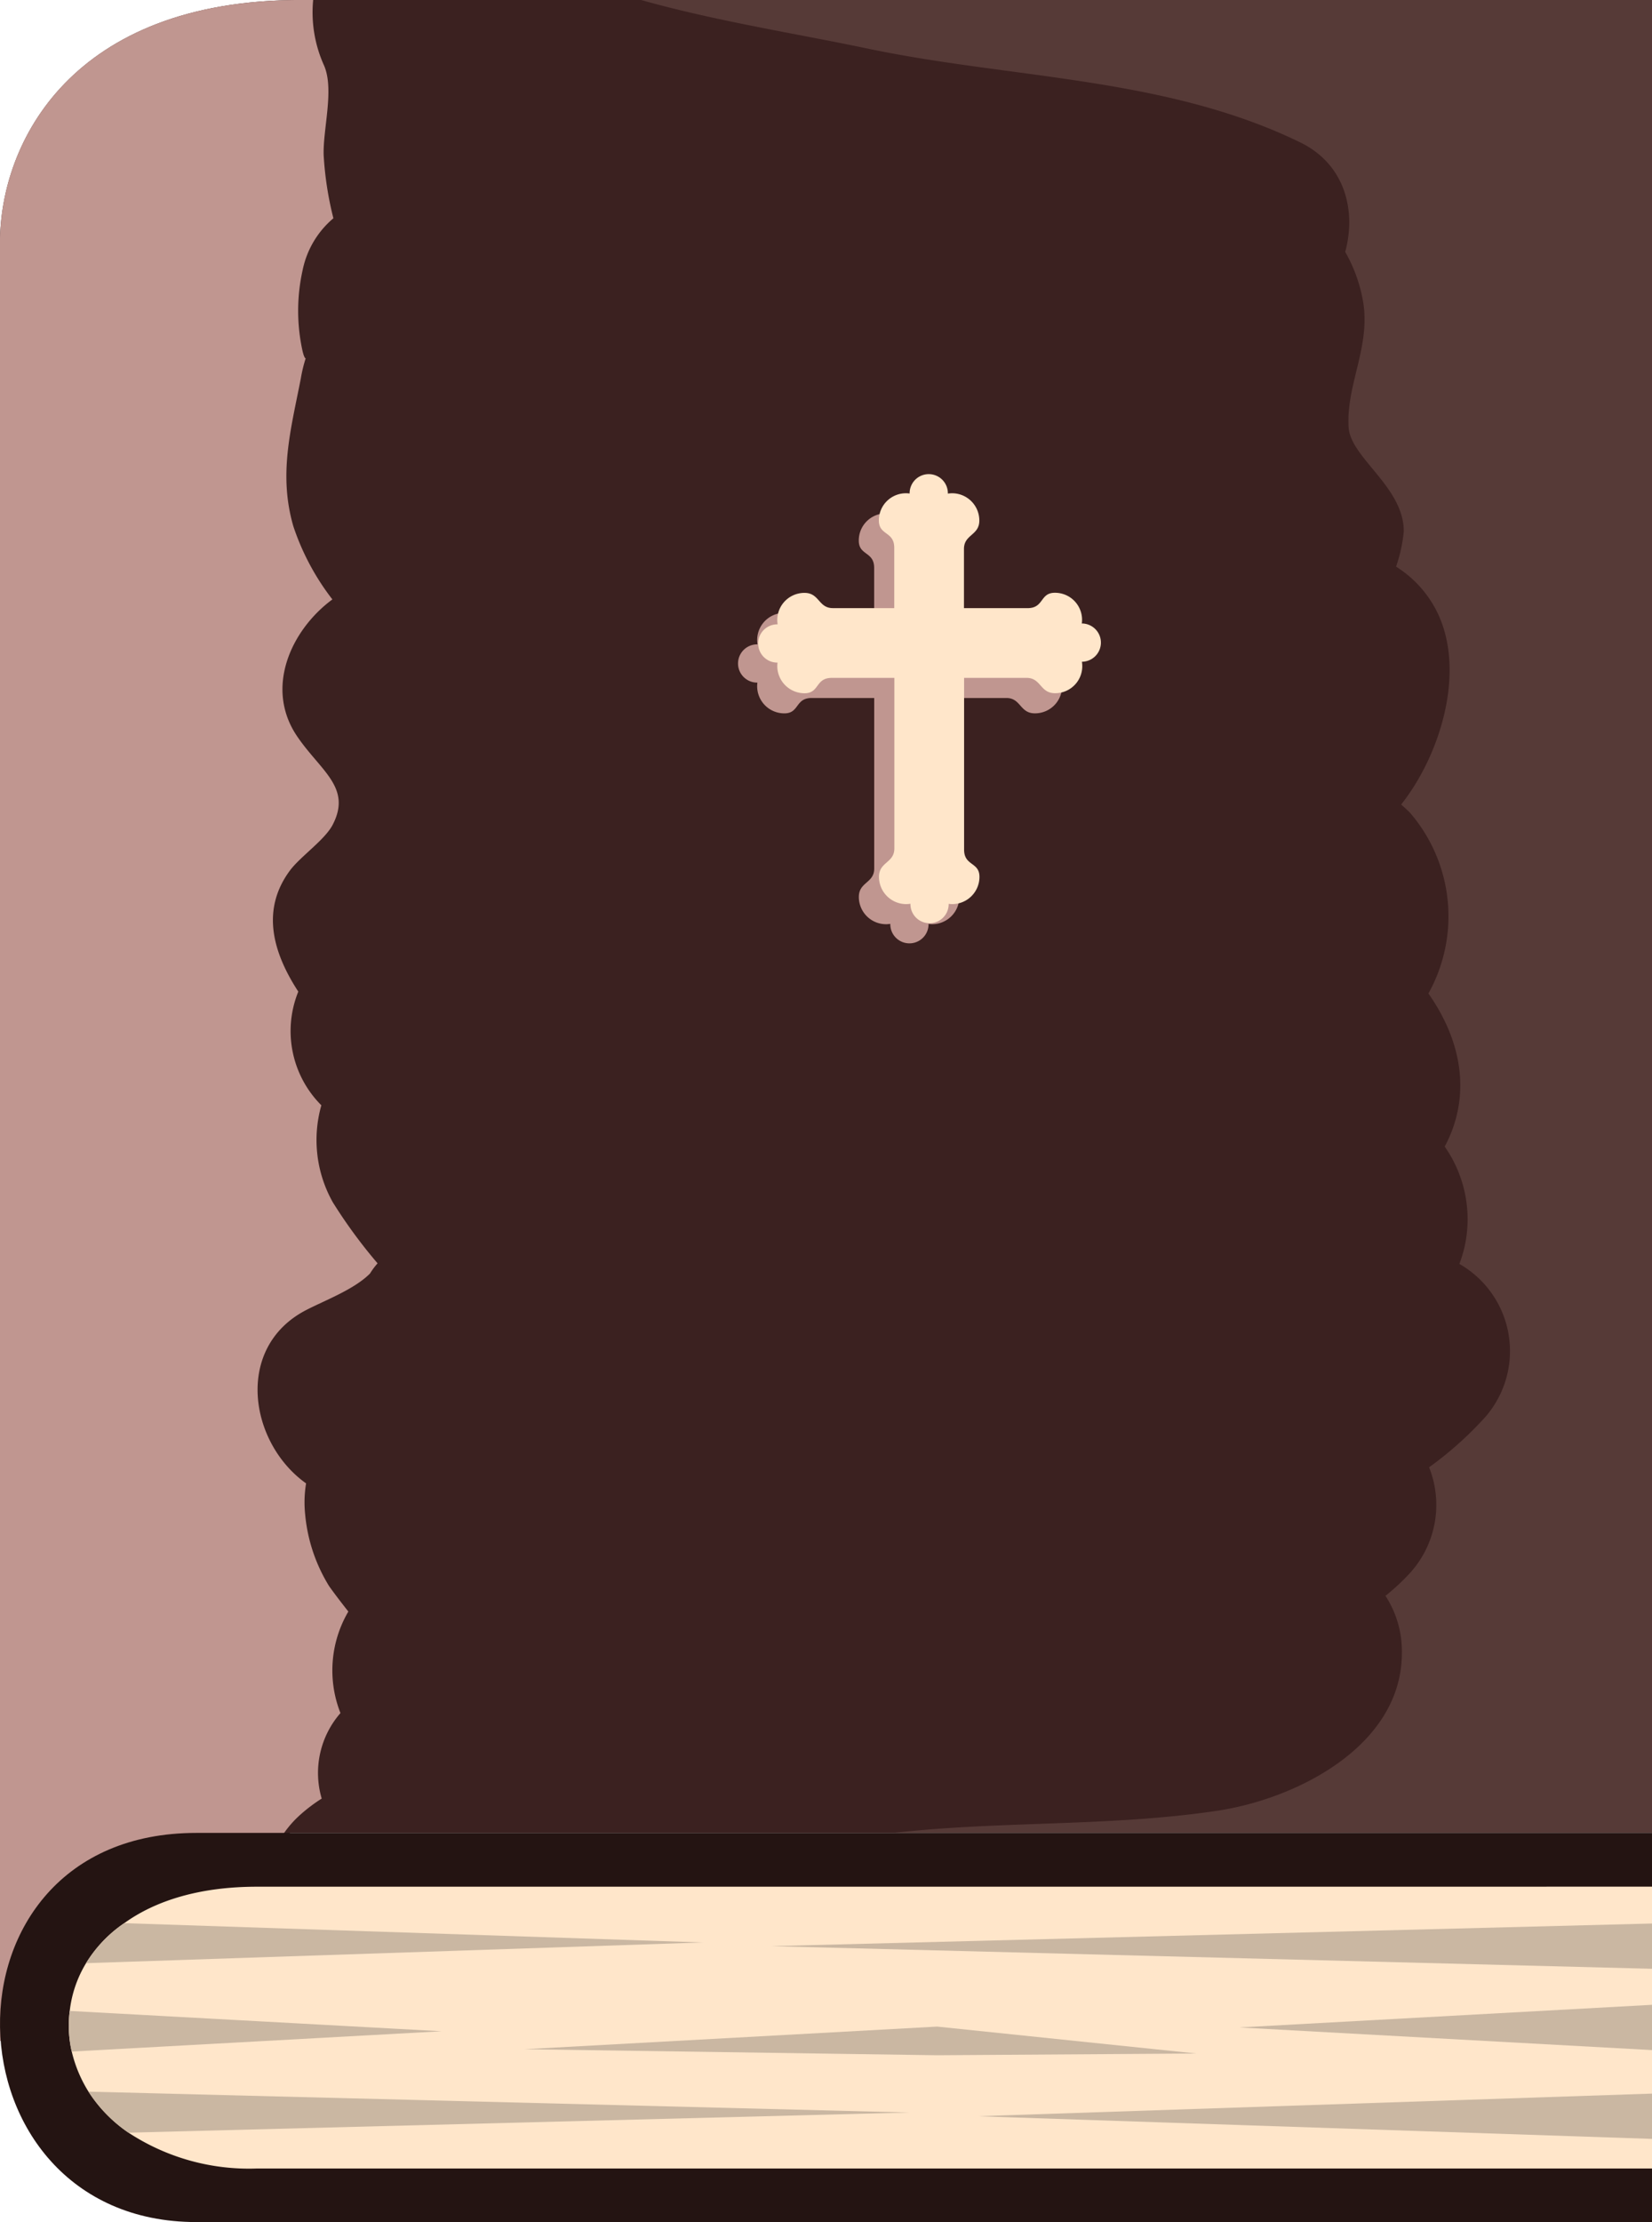 <svg xmlns="http://www.w3.org/2000/svg" width="122.798" height="165.144" viewBox="0 0 122.798 165.144">
  <g id="Grupo_638" data-name="Grupo 638" transform="translate(-30.986 -45.637)">
    <path id="Caminho_32660" data-name="Caminho 32660" d="M153.784,181.859H52.555L30.986,197.318V63.677c0-7.48,5.363-18.04,22.318-18.04h100.48Z" fill="#3b2120"/>
    <path id="Caminho_32661" data-name="Caminho 32661" d="M53.251,180.559a11.965,11.965,0,0,1,1.648-1.252,6.763,6.763,0,0,1,1.394-6.354,8.651,8.651,0,0,1,.586-7.546c-.487-.62-.97-1.243-1.428-1.886a12.271,12.271,0,0,1-1.781-5.32,8.644,8.644,0,0,1,.068-2.319c-4.253-3.026-5.343-10.137.03-12.894,1.462-.751,3.539-1.522,4.719-2.7a5.4,5.4,0,0,1,.565-.76A37.706,37.706,0,0,1,55.73,135a9.445,9.445,0,0,1-.857-7.218,7.8,7.8,0,0,1-1.714-8.448c-1.838-2.825-2.822-6.009-.636-8.981.778-1.057,2.617-2.295,3.2-3.434,1.423-2.763-.9-3.984-2.647-6.554-2.439-3.586-.462-7.907,2.617-10.18a18.282,18.282,0,0,1-2.906-5.449c-1.108-3.847-.188-7.147.558-10.959a10.69,10.69,0,0,1,.362-1.505c-.061-.012-.156-.165-.274-.742a13.9,13.9,0,0,1,.053-5.839,6.814,6.814,0,0,1,2.282-3.832,24.885,24.885,0,0,1-.722-4.663c-.076-1.914.809-4.914.024-6.7a9.572,9.572,0,0,1-.806-4.86H53.3c-16.955,0-22.318,10.56-22.318,18.04V197.318l20.748-14.871A7.872,7.872,0,0,1,53.251,180.559Z" fill="#c09690" style="mix-blend-mode: multiply;isolation: isolate"/>
    <path id="Caminho_32662" data-name="Caminho 32662" d="M78.637,45.637c5.557,1.565,11.4,2.471,16.875,3.617,10.753,2.252,22.116,2.09,32.128,6.967,3.317,1.617,4.177,5.061,3.34,8.138a11.323,11.323,0,0,1,1.318,3.632c.6,3.388-1.266,6.247-1.065,9.407.145,2.27,4.1,4.428,4.1,7.722a11.007,11.007,0,0,1-.574,2.629,8.362,8.362,0,0,1,2.781,2.869c2.568,4.383.661,10.933-2.4,14.811.228.21.464.412.678.637a11.791,11.791,0,0,1,1.346,13.408c2.592,3.684,3.152,7.752,1.211,11.377a9.414,9.414,0,0,1,1.479,7.439,10.025,10.025,0,0,1-.388,1.282,7.458,7.458,0,0,1,1.655,11.673,26.407,26.407,0,0,1-3.907,3.441,7.534,7.534,0,0,1-1.579,8.028,16.574,16.574,0,0,1-1.663,1.527,7.546,7.546,0,0,1,1.22,4.241c0,6.886-7.783,10.845-13.745,11.734-8,1.193-16.047.736-24.064,1.643h56.4V45.637Z" fill="#98776e" opacity="0.3" style="mix-blend-mode: soft-light;isolation: isolate"/>
    <path id="Caminho_32663" data-name="Caminho 32663" d="M153.784,210.781H45.575c-18.949,0-19.946-28.922,0-28.922H153.784Z" fill="#241412"/>
    <path id="Caminho_32664" data-name="Caminho 32664" d="M153.784,185.854V206.8H50.083a16.32,16.32,0,0,1-9.544-2.662,10.653,10.653,0,0,1-2.977-3.052,9.922,9.922,0,0,1-1.243-2.978,8.594,8.594,0,0,1-.149-3.021,8.716,8.716,0,0,1,1.212-3.545,9.73,9.73,0,0,1,2.843-2.977c2.3-1.661,5.58-2.708,9.858-2.708Z" fill="#ffe6ca"/>
    <path id="Caminho_32665" data-name="Caminho 32665" d="M153.784,191.958l-65.449-1.683,65.449-1.683Z" fill="#cab7a2"/>
    <path id="Caminho_32666" data-name="Caminho 32666" d="M153.784,198l-30.668-1.683,30.668-1.683Z" fill="#cab7a2"/>
    <path id="Caminho_32667" data-name="Caminho 32667" d="M100.646,198.383l-30.668-.447,30.668-1.683,19.26,2Z" fill="#cab7a2"/>
    <path id="Caminho_32668" data-name="Caminho 32668" d="M153.784,204.6l-50.115-1.684,50.115-1.683Z" fill="#cab7a2"/>
    <path id="Caminho_32669" data-name="Caminho 32669" d="M98.6,202.639l-58.059,1.5a10.653,10.653,0,0,1-2.977-3.052Z" fill="#cab7a2"/>
    <path id="Caminho_32670" data-name="Caminho 32670" d="M63.816,196.6l-27.5,1.51a8.594,8.594,0,0,1-.149-3.021Z" fill="#cab7a2"/>
    <path id="Caminho_32671" data-name="Caminho 32671" d="M83.264,190l-45.882,1.541a9.73,9.73,0,0,1,2.843-2.977Z" fill="#cab7a2"/>
    <path id="Caminho_32672" data-name="Caminho 32672" d="M109.927,93.474h-.019a2.01,2.01,0,0,0-2.007-2.286c-1.119,0-.793,1.143-2.026,1.143-.017,0-.032,0-.049,0h-4.677v-4.4c0-1.09,1.141-.995,1.141-2.113a2.026,2.026,0,0,0-2.025-2.026,2.155,2.155,0,0,0-.313.026.206.206,0,0,0,0-.026,1.422,1.422,0,0,0-2.844,0l0,.019a2.01,2.01,0,0,0-2.286,2.007c0,1.118,1.143.794,1.143,2.026v4.485H91.388c-1.069-.014-.982-1.142-2.094-1.142a2.015,2.015,0,0,0-2,2.338c-.009,0-.018,0-.026,0a1.422,1.422,0,0,0,0,2.844l.018,0a2.016,2.016,0,0,0,2.007,2.285c1.119,0,.794-1.142,2.026-1.142h4.65v12.676c0,1.087-1.143.992-1.143,2.111a2.026,2.026,0,0,0,2.026,2.026,1.989,1.989,0,0,0,.312-.027c0,.009,0,.018,0,.027a1.422,1.422,0,0,0,2.844,0l0-.019a2.071,2.071,0,0,0,.262.019,2.025,2.025,0,0,0,2.025-2.026c0-1.118-1.141-.794-1.141-2.025V97.513h4.695c1.029.04.959,1.139,2.057,1.139a2.009,2.009,0,0,0,2-2.338c.009,0,.017,0,.027,0a1.422,1.422,0,0,0,0-2.843Zm-3.135,1.461v-.029l.02.014A.1.1,0,0,0,106.792,94.935Z" fill="#c09690" style="mix-blend-mode: multiply;isolation: isolate"/>
    <path id="Caminho_32673" data-name="Caminho 32673" d="M111.423,91.978H111.4a2.01,2.01,0,0,0-2.006-2.286c-1.12,0-.794,1.142-2.027,1.142-.017,0-.032,0-.049,0h-4.678v-4.4c0-1.089,1.142-.993,1.142-2.112a2.026,2.026,0,0,0-2.025-2.026,2.155,2.155,0,0,0-.313.026.206.206,0,0,0,0-.026,1.421,1.421,0,1,0-2.843,0v.019a2.01,2.01,0,0,0-2.286,2.007c0,1.119,1.143.794,1.143,2.026v4.484H92.884C91.815,90.825,91.9,89.7,90.79,89.7a2.015,2.015,0,0,0-2,2.338c-.009,0-.017,0-.026,0a1.422,1.422,0,0,0,0,2.844l.018,0a2.226,2.226,0,0,0-.018.26A2.025,2.025,0,0,0,90.79,97.16c1.119,0,.794-1.143,2.026-1.143h4.65v12.675c0,1.088-1.143.993-1.143,2.112a2.026,2.026,0,0,0,2.026,2.026,2,2,0,0,0,.312-.027c0,.009,0,.018,0,.027a1.422,1.422,0,0,0,2.844,0l0-.019a2.071,2.071,0,0,0,.262.019,2.025,2.025,0,0,0,2.025-2.026c0-1.118-1.142-.794-1.142-2.025V96.017h4.7c1.029.04.959,1.139,2.058,1.139a2.01,2.01,0,0,0,2-2.339c.009,0,.017,0,.027,0a1.422,1.422,0,0,0,0-2.843Zm-3.136,1.461V93.41l.021.014A.136.136,0,0,0,108.287,93.439Z" fill="#ffe6ca"/>
  </g>
</svg>
